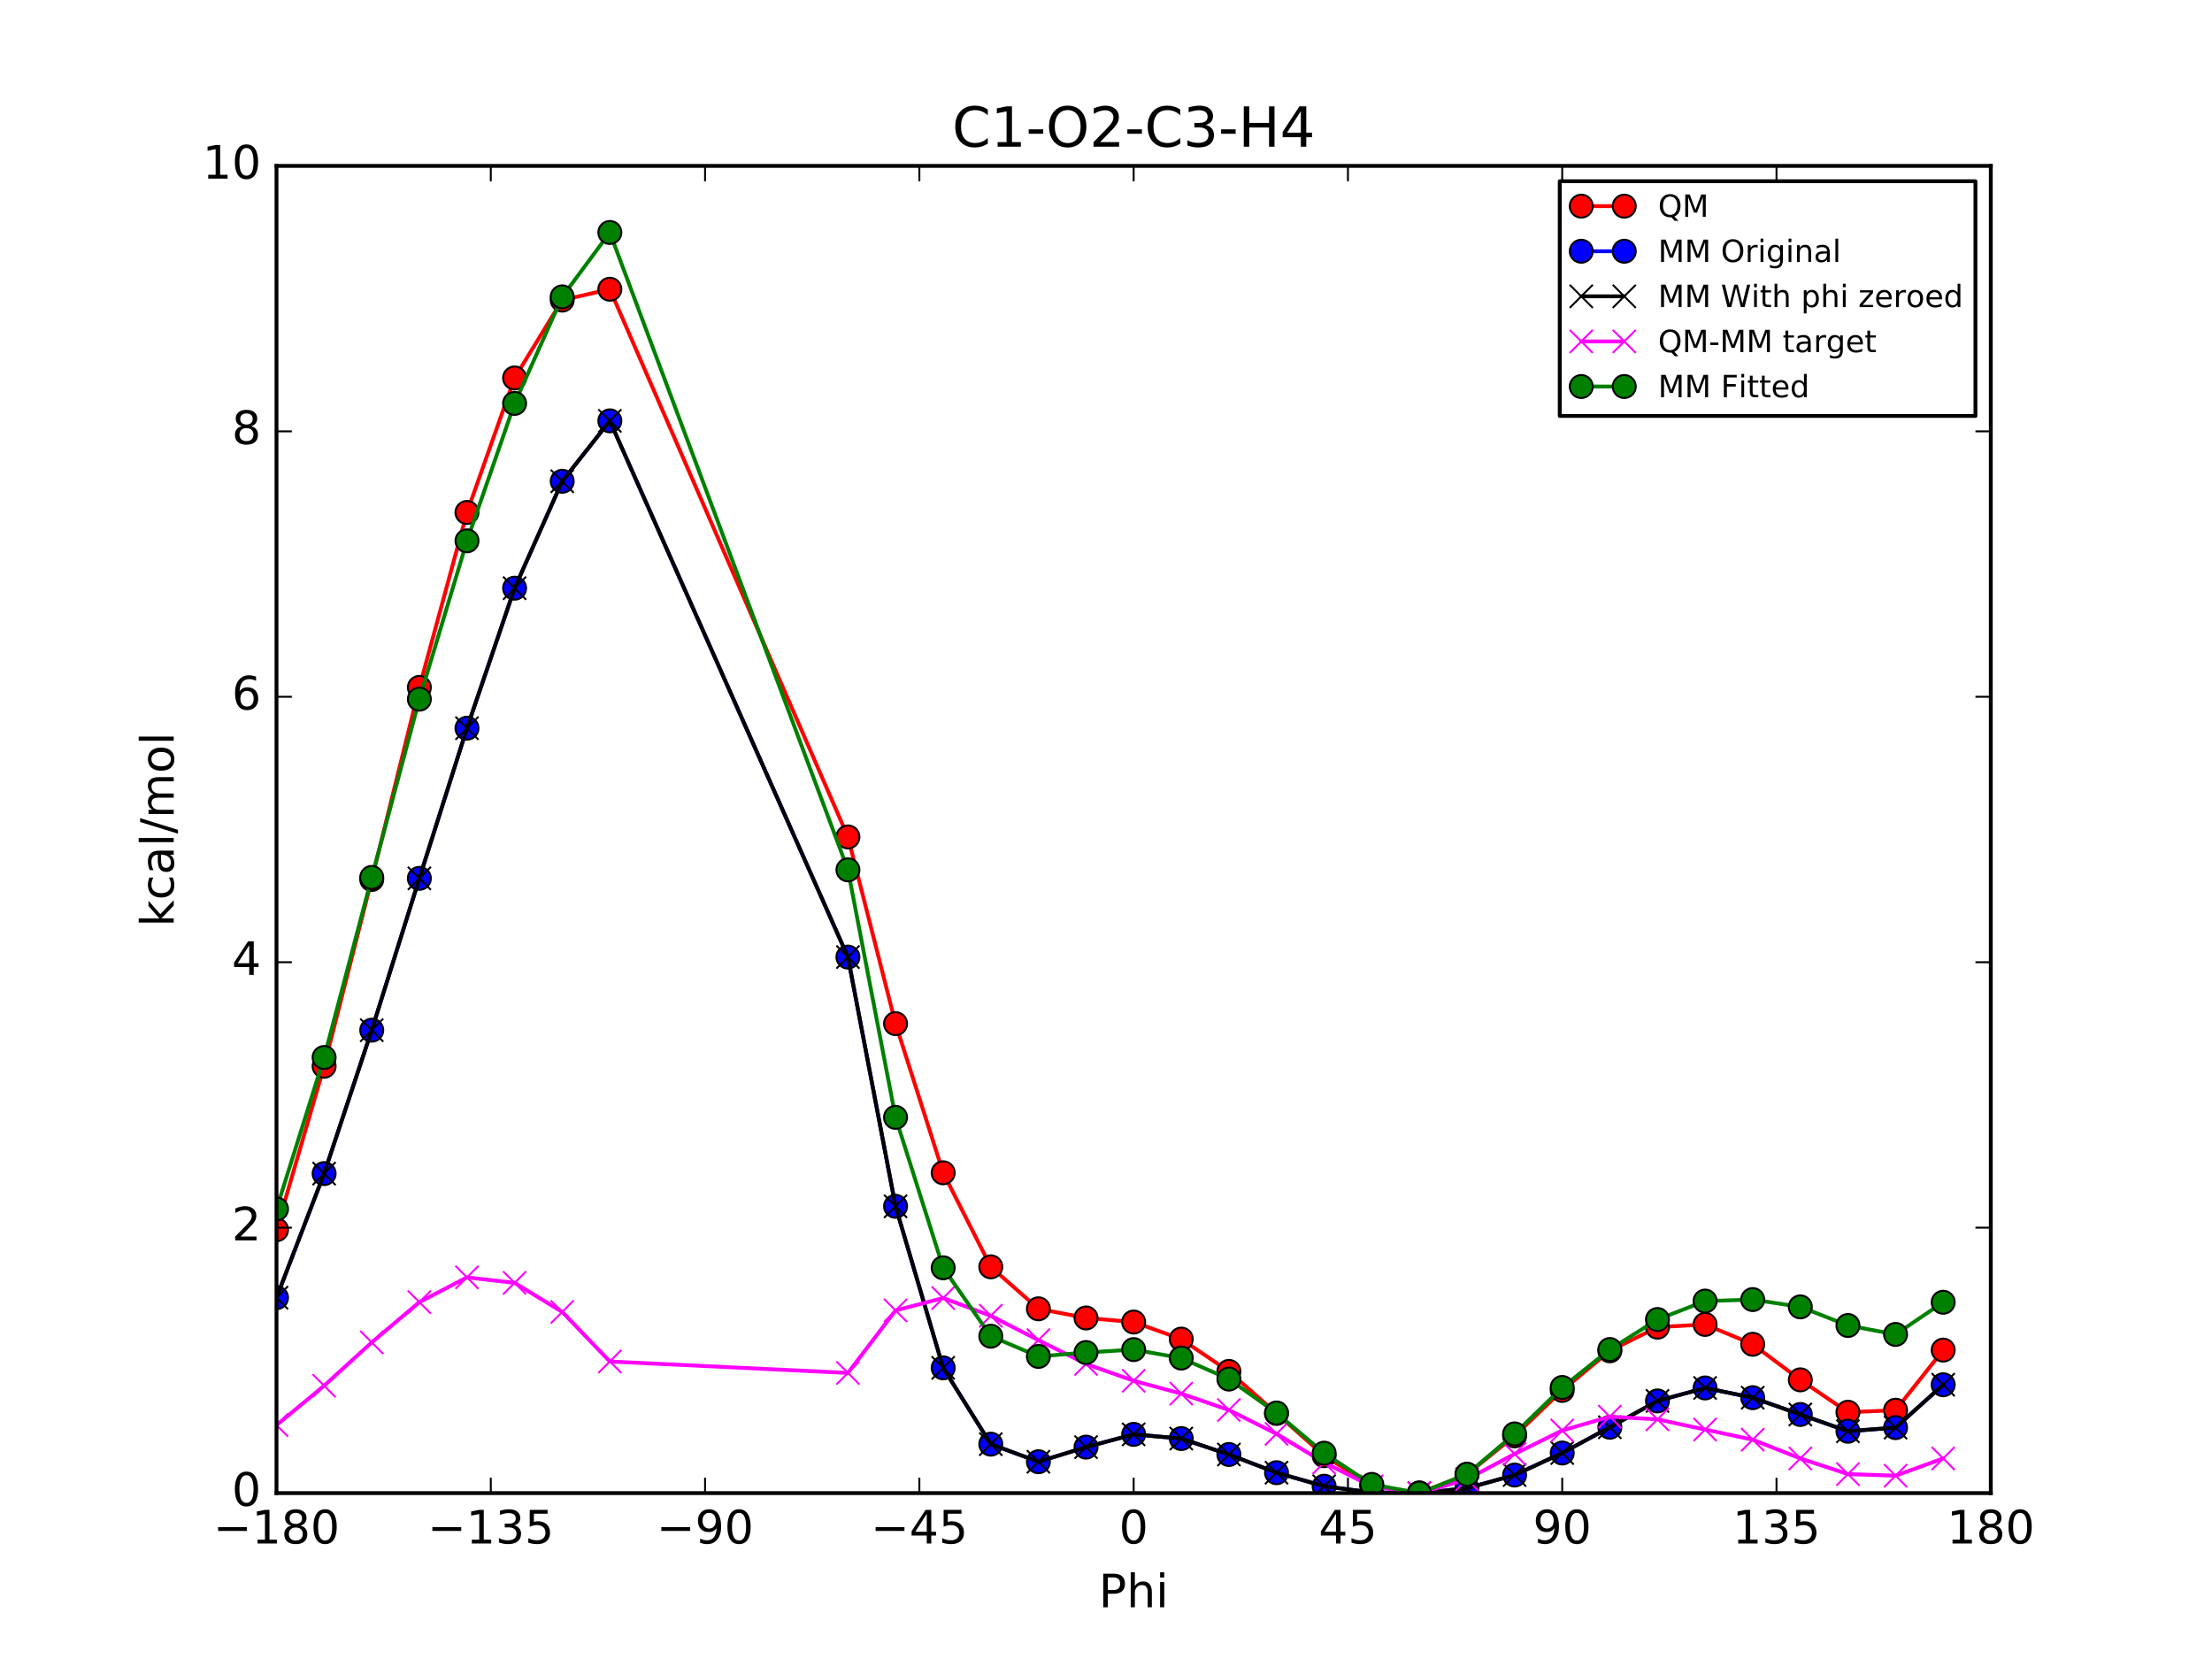 <?xml version="1.0" encoding="utf-8" standalone="no"?>
<!DOCTYPE svg PUBLIC "-//W3C//DTD SVG 1.1//EN"
  "http://www.w3.org/Graphics/SVG/1.1/DTD/svg11.dtd">
<!-- Created with matplotlib (http://matplotlib.org/) -->
<svg height="432pt" version="1.1" viewBox="0 0 576 432" width="576pt" xmlns="http://www.w3.org/2000/svg" xmlns:xlink="http://www.w3.org/1999/xlink">
 <defs>
  <style type="text/css">
*{stroke-linecap:butt;stroke-linejoin:round;stroke-miterlimit:100000;}
  </style>
 </defs>
 <g id="figure_1">
  <g id="patch_1">
   <path d="M 0 432 
L 576 432 
L 576 0 
L 0 0 
z
" style="fill:#ffffff;"/>
  </g>
  <g id="axes_1">
   <g id="patch_2">
    <path d="M 72 388.8 
L 518.4 388.8 
L 518.4 43.2 
L 72 43.2 
z
" style="fill:#ffffff;"/>
   </g>
   <g id="line2d_1">
    <path clip-path="url(#pc214289bea)" d="M 72.001 320.224 
L 84.4 277.639 
L 96.8 229.014 
L 109.2 179.001 
L 121.6 133.442 
L 134 98.42 
L 146.4 78.14 
L 158.8 75.317 
L 220.8 217.933 
L 233.2 266.558 
L 245.6 305.392 
L 258 329.885 
L 270.4 340.808 
L 282.8 343.196 
L 295.201 344.256 
L 307.6 348.702 
L 320 357.112 
L 332.4 368.055 
L 344.8 379.057 
L 357.2 386.889 
L 369.6 388.8 
L 382 383.933 
L 394.4 373.898 
L 406.8 362.059 
L 419.2 351.746 
L 431.6 345.591 
L 444 344.876 
L 456.4 350.047 
L 468.8 359.308 
L 481.2 367.743 
L 493.6 367.217 
L 506 351.559 
" style="fill:none;stroke:#ff0000;stroke-linecap:square;"/>
    <defs>
     <path d="M 0 3 
C 0.796 3 1.559 2.684 2.121 2.121 
C 2.684 1.559 3 0.796 3 0 
C 3 -0.796 2.684 -1.559 2.121 -2.121 
C 1.559 -2.684 0.796 -3 0 -3 
C -0.796 -3 -1.559 -2.684 -2.121 -2.121 
C -2.684 -1.559 -3 -0.796 -3 0 
C -3 0.796 -2.684 1.559 -2.121 2.121 
C -1.559 2.684 -0.796 3 0 3 
z
" id="m6faba6524b" style="stroke:#000000;stroke-width:0.5;"/>
    </defs>
    <g clip-path="url(#pc214289bea)">
     <use style="fill:#ff0000;stroke:#000000;stroke-width:0.5;" x="72.001" xlink:href="#m6faba6524b" y="320.224"/>
     <use style="fill:#ff0000;stroke:#000000;stroke-width:0.5;" x="84.4" xlink:href="#m6faba6524b" y="277.639"/>
     <use style="fill:#ff0000;stroke:#000000;stroke-width:0.5;" x="96.8" xlink:href="#m6faba6524b" y="229.014"/>
     <use style="fill:#ff0000;stroke:#000000;stroke-width:0.5;" x="109.2" xlink:href="#m6faba6524b" y="179.001"/>
     <use style="fill:#ff0000;stroke:#000000;stroke-width:0.5;" x="121.6" xlink:href="#m6faba6524b" y="133.442"/>
     <use style="fill:#ff0000;stroke:#000000;stroke-width:0.5;" x="134" xlink:href="#m6faba6524b" y="98.42"/>
     <use style="fill:#ff0000;stroke:#000000;stroke-width:0.5;" x="146.4" xlink:href="#m6faba6524b" y="78.14"/>
     <use style="fill:#ff0000;stroke:#000000;stroke-width:0.5;" x="158.8" xlink:href="#m6faba6524b" y="75.317"/>
     <use style="fill:#ff0000;stroke:#000000;stroke-width:0.5;" x="220.8" xlink:href="#m6faba6524b" y="217.933"/>
     <use style="fill:#ff0000;stroke:#000000;stroke-width:0.5;" x="233.2" xlink:href="#m6faba6524b" y="266.558"/>
     <use style="fill:#ff0000;stroke:#000000;stroke-width:0.5;" x="245.6" xlink:href="#m6faba6524b" y="305.392"/>
     <use style="fill:#ff0000;stroke:#000000;stroke-width:0.5;" x="258" xlink:href="#m6faba6524b" y="329.885"/>
     <use style="fill:#ff0000;stroke:#000000;stroke-width:0.5;" x="270.4" xlink:href="#m6faba6524b" y="340.808"/>
     <use style="fill:#ff0000;stroke:#000000;stroke-width:0.5;" x="282.8" xlink:href="#m6faba6524b" y="343.196"/>
     <use style="fill:#ff0000;stroke:#000000;stroke-width:0.5;" x="295.201" xlink:href="#m6faba6524b" y="344.256"/>
     <use style="fill:#ff0000;stroke:#000000;stroke-width:0.5;" x="307.6" xlink:href="#m6faba6524b" y="348.702"/>
     <use style="fill:#ff0000;stroke:#000000;stroke-width:0.5;" x="320" xlink:href="#m6faba6524b" y="357.112"/>
     <use style="fill:#ff0000;stroke:#000000;stroke-width:0.5;" x="332.4" xlink:href="#m6faba6524b" y="368.055"/>
     <use style="fill:#ff0000;stroke:#000000;stroke-width:0.5;" x="344.8" xlink:href="#m6faba6524b" y="379.057"/>
     <use style="fill:#ff0000;stroke:#000000;stroke-width:0.5;" x="357.2" xlink:href="#m6faba6524b" y="386.889"/>
     <use style="fill:#ff0000;stroke:#000000;stroke-width:0.5;" x="369.6" xlink:href="#m6faba6524b" y="388.8"/>
     <use style="fill:#ff0000;stroke:#000000;stroke-width:0.5;" x="382" xlink:href="#m6faba6524b" y="383.933"/>
     <use style="fill:#ff0000;stroke:#000000;stroke-width:0.5;" x="394.4" xlink:href="#m6faba6524b" y="373.898"/>
     <use style="fill:#ff0000;stroke:#000000;stroke-width:0.5;" x="406.8" xlink:href="#m6faba6524b" y="362.059"/>
     <use style="fill:#ff0000;stroke:#000000;stroke-width:0.5;" x="419.2" xlink:href="#m6faba6524b" y="351.746"/>
     <use style="fill:#ff0000;stroke:#000000;stroke-width:0.5;" x="431.6" xlink:href="#m6faba6524b" y="345.591"/>
     <use style="fill:#ff0000;stroke:#000000;stroke-width:0.5;" x="444" xlink:href="#m6faba6524b" y="344.876"/>
     <use style="fill:#ff0000;stroke:#000000;stroke-width:0.5;" x="456.4" xlink:href="#m6faba6524b" y="350.047"/>
     <use style="fill:#ff0000;stroke:#000000;stroke-width:0.5;" x="468.8" xlink:href="#m6faba6524b" y="359.308"/>
     <use style="fill:#ff0000;stroke:#000000;stroke-width:0.5;" x="481.2" xlink:href="#m6faba6524b" y="367.743"/>
     <use style="fill:#ff0000;stroke:#000000;stroke-width:0.5;" x="493.6" xlink:href="#m6faba6524b" y="367.217"/>
     <use style="fill:#ff0000;stroke:#000000;stroke-width:0.5;" x="506" xlink:href="#m6faba6524b" y="351.559"/>
    </g>
   </g>
   <g id="line2d_2">
    <path clip-path="url(#pc214289bea)" d="M 72.001 337.918 
L 84.4 305.597 
L 96.8 268.259 
L 109.2 228.722 
L 121.6 189.618 
L 134 153.163 
L 146.4 125.317 
L 158.8 109.587 
L 220.8 249.221 
L 233.2 314.124 
L 245.6 356.187 
L 258 376.057 
L 270.4 380.633 
L 282.8 376.825 
L 295.201 373.506 
L 307.6 374.598 
L 320 378.747 
L 332.4 383.484 
L 344.8 387.009 
L 357.2 388.636 
L 369.6 388.8 
L 382 387.534 
L 394.4 384.096 
L 406.8 378.36 
L 419.2 371.65 
L 431.6 364.796 
L 444 361.421 
L 456.4 363.955 
L 468.8 368.329 
L 481.2 372.693 
L 493.6 371.749 
L 506 360.583 
" style="fill:none;stroke:#0000ff;stroke-linecap:square;"/>
    <defs>
     <path d="M 0 3 
C 0.796 3 1.559 2.684 2.121 2.121 
C 2.684 1.559 3 0.796 3 0 
C 3 -0.796 2.684 -1.559 2.121 -2.121 
C 1.559 -2.684 0.796 -3 0 -3 
C -0.796 -3 -1.559 -2.684 -2.121 -2.121 
C -2.684 -1.559 -3 -0.796 -3 0 
C -3 0.796 -2.684 1.559 -2.121 2.121 
C -1.559 2.684 -0.796 3 0 3 
z
" id="m91303d6f42" style="stroke:#000000;stroke-width:0.5;"/>
    </defs>
    <g clip-path="url(#pc214289bea)">
     <use style="fill:#0000ff;stroke:#000000;stroke-width:0.5;" x="72.001" xlink:href="#m91303d6f42" y="337.918"/>
     <use style="fill:#0000ff;stroke:#000000;stroke-width:0.5;" x="84.4" xlink:href="#m91303d6f42" y="305.597"/>
     <use style="fill:#0000ff;stroke:#000000;stroke-width:0.5;" x="96.8" xlink:href="#m91303d6f42" y="268.259"/>
     <use style="fill:#0000ff;stroke:#000000;stroke-width:0.5;" x="109.2" xlink:href="#m91303d6f42" y="228.722"/>
     <use style="fill:#0000ff;stroke:#000000;stroke-width:0.5;" x="121.6" xlink:href="#m91303d6f42" y="189.618"/>
     <use style="fill:#0000ff;stroke:#000000;stroke-width:0.5;" x="134" xlink:href="#m91303d6f42" y="153.163"/>
     <use style="fill:#0000ff;stroke:#000000;stroke-width:0.5;" x="146.4" xlink:href="#m91303d6f42" y="125.317"/>
     <use style="fill:#0000ff;stroke:#000000;stroke-width:0.5;" x="158.8" xlink:href="#m91303d6f42" y="109.587"/>
     <use style="fill:#0000ff;stroke:#000000;stroke-width:0.5;" x="220.8" xlink:href="#m91303d6f42" y="249.221"/>
     <use style="fill:#0000ff;stroke:#000000;stroke-width:0.5;" x="233.2" xlink:href="#m91303d6f42" y="314.124"/>
     <use style="fill:#0000ff;stroke:#000000;stroke-width:0.5;" x="245.6" xlink:href="#m91303d6f42" y="356.187"/>
     <use style="fill:#0000ff;stroke:#000000;stroke-width:0.5;" x="258" xlink:href="#m91303d6f42" y="376.057"/>
     <use style="fill:#0000ff;stroke:#000000;stroke-width:0.5;" x="270.4" xlink:href="#m91303d6f42" y="380.633"/>
     <use style="fill:#0000ff;stroke:#000000;stroke-width:0.5;" x="282.8" xlink:href="#m91303d6f42" y="376.825"/>
     <use style="fill:#0000ff;stroke:#000000;stroke-width:0.5;" x="295.201" xlink:href="#m91303d6f42" y="373.506"/>
     <use style="fill:#0000ff;stroke:#000000;stroke-width:0.5;" x="307.6" xlink:href="#m91303d6f42" y="374.598"/>
     <use style="fill:#0000ff;stroke:#000000;stroke-width:0.5;" x="320" xlink:href="#m91303d6f42" y="378.747"/>
     <use style="fill:#0000ff;stroke:#000000;stroke-width:0.5;" x="332.4" xlink:href="#m91303d6f42" y="383.484"/>
     <use style="fill:#0000ff;stroke:#000000;stroke-width:0.5;" x="344.8" xlink:href="#m91303d6f42" y="387.009"/>
     <use style="fill:#0000ff;stroke:#000000;stroke-width:0.5;" x="357.2" xlink:href="#m91303d6f42" y="388.636"/>
     <use style="fill:#0000ff;stroke:#000000;stroke-width:0.5;" x="369.6" xlink:href="#m91303d6f42" y="388.8"/>
     <use style="fill:#0000ff;stroke:#000000;stroke-width:0.5;" x="382" xlink:href="#m91303d6f42" y="387.534"/>
     <use style="fill:#0000ff;stroke:#000000;stroke-width:0.5;" x="394.4" xlink:href="#m91303d6f42" y="384.096"/>
     <use style="fill:#0000ff;stroke:#000000;stroke-width:0.5;" x="406.8" xlink:href="#m91303d6f42" y="378.36"/>
     <use style="fill:#0000ff;stroke:#000000;stroke-width:0.5;" x="419.2" xlink:href="#m91303d6f42" y="371.65"/>
     <use style="fill:#0000ff;stroke:#000000;stroke-width:0.5;" x="431.6" xlink:href="#m91303d6f42" y="364.796"/>
     <use style="fill:#0000ff;stroke:#000000;stroke-width:0.5;" x="444" xlink:href="#m91303d6f42" y="361.421"/>
     <use style="fill:#0000ff;stroke:#000000;stroke-width:0.5;" x="456.4" xlink:href="#m91303d6f42" y="363.955"/>
     <use style="fill:#0000ff;stroke:#000000;stroke-width:0.5;" x="468.8" xlink:href="#m91303d6f42" y="368.329"/>
     <use style="fill:#0000ff;stroke:#000000;stroke-width:0.5;" x="481.2" xlink:href="#m91303d6f42" y="372.693"/>
     <use style="fill:#0000ff;stroke:#000000;stroke-width:0.5;" x="493.6" xlink:href="#m91303d6f42" y="371.749"/>
     <use style="fill:#0000ff;stroke:#000000;stroke-width:0.5;" x="506" xlink:href="#m91303d6f42" y="360.583"/>
    </g>
   </g>
   <g id="line2d_3">
    <path clip-path="url(#pc214289bea)" d="M 72.001 337.918 
L 84.4 305.597 
L 96.8 268.259 
L 109.2 228.722 
L 121.6 189.618 
L 134 153.163 
L 146.4 125.317 
L 158.8 109.587 
L 220.8 249.221 
L 233.2 314.124 
L 245.6 356.187 
L 258 376.057 
L 270.4 380.633 
L 282.8 376.825 
L 295.201 373.506 
L 307.6 374.598 
L 320 378.747 
L 332.4 383.484 
L 344.8 387.009 
L 357.2 388.636 
L 369.6 388.8 
L 382 387.534 
L 394.4 384.096 
L 406.8 378.36 
L 419.2 371.65 
L 431.6 364.796 
L 444 361.421 
L 456.4 363.955 
L 468.8 368.329 
L 481.2 372.693 
L 493.6 371.749 
L 506 360.583 
" style="fill:none;stroke:#000000;stroke-linecap:square;"/>
    <defs>
     <path d="M -3 3 
L 3 -3 
M -3 -3 
L 3 3 
" id="me3e77fd254" style="stroke:#000000;stroke-width:0.5;"/>
    </defs>
    <g clip-path="url(#pc214289bea)">
     <use style="stroke:#000000;stroke-width:0.5;" x="72.001" xlink:href="#me3e77fd254" y="337.918"/>
     <use style="stroke:#000000;stroke-width:0.5;" x="84.4" xlink:href="#me3e77fd254" y="305.597"/>
     <use style="stroke:#000000;stroke-width:0.5;" x="96.8" xlink:href="#me3e77fd254" y="268.259"/>
     <use style="stroke:#000000;stroke-width:0.5;" x="109.2" xlink:href="#me3e77fd254" y="228.722"/>
     <use style="stroke:#000000;stroke-width:0.5;" x="121.6" xlink:href="#me3e77fd254" y="189.618"/>
     <use style="stroke:#000000;stroke-width:0.5;" x="134" xlink:href="#me3e77fd254" y="153.163"/>
     <use style="stroke:#000000;stroke-width:0.5;" x="146.4" xlink:href="#me3e77fd254" y="125.317"/>
     <use style="stroke:#000000;stroke-width:0.5;" x="158.8" xlink:href="#me3e77fd254" y="109.587"/>
     <use style="stroke:#000000;stroke-width:0.5;" x="220.8" xlink:href="#me3e77fd254" y="249.221"/>
     <use style="stroke:#000000;stroke-width:0.5;" x="233.2" xlink:href="#me3e77fd254" y="314.124"/>
     <use style="stroke:#000000;stroke-width:0.5;" x="245.6" xlink:href="#me3e77fd254" y="356.187"/>
     <use style="stroke:#000000;stroke-width:0.5;" x="258" xlink:href="#me3e77fd254" y="376.057"/>
     <use style="stroke:#000000;stroke-width:0.5;" x="270.4" xlink:href="#me3e77fd254" y="380.633"/>
     <use style="stroke:#000000;stroke-width:0.5;" x="282.8" xlink:href="#me3e77fd254" y="376.825"/>
     <use style="stroke:#000000;stroke-width:0.5;" x="295.201" xlink:href="#me3e77fd254" y="373.506"/>
     <use style="stroke:#000000;stroke-width:0.5;" x="307.6" xlink:href="#me3e77fd254" y="374.598"/>
     <use style="stroke:#000000;stroke-width:0.5;" x="320" xlink:href="#me3e77fd254" y="378.747"/>
     <use style="stroke:#000000;stroke-width:0.5;" x="332.4" xlink:href="#me3e77fd254" y="383.484"/>
     <use style="stroke:#000000;stroke-width:0.5;" x="344.8" xlink:href="#me3e77fd254" y="387.009"/>
     <use style="stroke:#000000;stroke-width:0.5;" x="357.2" xlink:href="#me3e77fd254" y="388.636"/>
     <use style="stroke:#000000;stroke-width:0.5;" x="369.6" xlink:href="#me3e77fd254" y="388.8"/>
     <use style="stroke:#000000;stroke-width:0.5;" x="382" xlink:href="#me3e77fd254" y="387.534"/>
     <use style="stroke:#000000;stroke-width:0.5;" x="394.4" xlink:href="#me3e77fd254" y="384.096"/>
     <use style="stroke:#000000;stroke-width:0.5;" x="406.8" xlink:href="#me3e77fd254" y="378.36"/>
     <use style="stroke:#000000;stroke-width:0.5;" x="419.2" xlink:href="#me3e77fd254" y="371.65"/>
     <use style="stroke:#000000;stroke-width:0.5;" x="431.6" xlink:href="#me3e77fd254" y="364.796"/>
     <use style="stroke:#000000;stroke-width:0.5;" x="444" xlink:href="#me3e77fd254" y="361.421"/>
     <use style="stroke:#000000;stroke-width:0.5;" x="456.4" xlink:href="#me3e77fd254" y="363.955"/>
     <use style="stroke:#000000;stroke-width:0.5;" x="468.8" xlink:href="#me3e77fd254" y="368.329"/>
     <use style="stroke:#000000;stroke-width:0.5;" x="481.2" xlink:href="#me3e77fd254" y="372.693"/>
     <use style="stroke:#000000;stroke-width:0.5;" x="493.6" xlink:href="#me3e77fd254" y="371.749"/>
     <use style="stroke:#000000;stroke-width:0.5;" x="506" xlink:href="#me3e77fd254" y="360.583"/>
    </g>
   </g>
   <g id="line2d_4">
    <path clip-path="url(#pc214289bea)" d="M 72.001 371.107 
L 84.4 360.842 
L 96.8 349.555 
L 109.2 339.078 
L 121.6 332.624 
L 134 334.057 
L 146.4 341.623 
L 158.8 354.53 
L 220.8 357.512 
L 233.2 341.234 
L 245.6 338.005 
L 258 342.628 
L 270.4 348.975 
L 282.8 355.172 
L 295.201 359.55 
L 307.6 362.904 
L 320 367.164 
L 332.4 373.37 
L 344.8 380.848 
L 357.2 387.053 
L 369.6 388.8 
L 382 385.199 
L 394.4 378.601 
L 406.8 372.498 
L 419.2 368.897 
L 431.6 369.594 
L 444 372.255 
L 456.4 374.892 
L 468.8 379.779 
L 481.2 383.85 
L 493.6 384.268 
L 506 379.776 
" style="fill:none;stroke:#ff00ff;stroke-linecap:square;"/>
    <defs>
     <path d="M -3 3 
L 3 -3 
M -3 -3 
L 3 3 
" id="m25ee0e5cee" style="stroke:#ff00ff;stroke-width:0.5;"/>
    </defs>
    <g clip-path="url(#pc214289bea)">
     <use style="fill:#ff00ff;stroke:#ff00ff;stroke-width:0.5;" x="72.001" xlink:href="#m25ee0e5cee" y="371.107"/>
     <use style="fill:#ff00ff;stroke:#ff00ff;stroke-width:0.5;" x="84.4" xlink:href="#m25ee0e5cee" y="360.842"/>
     <use style="fill:#ff00ff;stroke:#ff00ff;stroke-width:0.5;" x="96.8" xlink:href="#m25ee0e5cee" y="349.555"/>
     <use style="fill:#ff00ff;stroke:#ff00ff;stroke-width:0.5;" x="109.2" xlink:href="#m25ee0e5cee" y="339.078"/>
     <use style="fill:#ff00ff;stroke:#ff00ff;stroke-width:0.5;" x="121.6" xlink:href="#m25ee0e5cee" y="332.624"/>
     <use style="fill:#ff00ff;stroke:#ff00ff;stroke-width:0.5;" x="134" xlink:href="#m25ee0e5cee" y="334.057"/>
     <use style="fill:#ff00ff;stroke:#ff00ff;stroke-width:0.5;" x="146.4" xlink:href="#m25ee0e5cee" y="341.623"/>
     <use style="fill:#ff00ff;stroke:#ff00ff;stroke-width:0.5;" x="158.8" xlink:href="#m25ee0e5cee" y="354.53"/>
     <use style="fill:#ff00ff;stroke:#ff00ff;stroke-width:0.5;" x="220.8" xlink:href="#m25ee0e5cee" y="357.512"/>
     <use style="fill:#ff00ff;stroke:#ff00ff;stroke-width:0.5;" x="233.2" xlink:href="#m25ee0e5cee" y="341.234"/>
     <use style="fill:#ff00ff;stroke:#ff00ff;stroke-width:0.5;" x="245.6" xlink:href="#m25ee0e5cee" y="338.005"/>
     <use style="fill:#ff00ff;stroke:#ff00ff;stroke-width:0.5;" x="258" xlink:href="#m25ee0e5cee" y="342.628"/>
     <use style="fill:#ff00ff;stroke:#ff00ff;stroke-width:0.5;" x="270.4" xlink:href="#m25ee0e5cee" y="348.975"/>
     <use style="fill:#ff00ff;stroke:#ff00ff;stroke-width:0.5;" x="282.8" xlink:href="#m25ee0e5cee" y="355.172"/>
     <use style="fill:#ff00ff;stroke:#ff00ff;stroke-width:0.5;" x="295.201" xlink:href="#m25ee0e5cee" y="359.55"/>
     <use style="fill:#ff00ff;stroke:#ff00ff;stroke-width:0.5;" x="307.6" xlink:href="#m25ee0e5cee" y="362.904"/>
     <use style="fill:#ff00ff;stroke:#ff00ff;stroke-width:0.5;" x="320" xlink:href="#m25ee0e5cee" y="367.164"/>
     <use style="fill:#ff00ff;stroke:#ff00ff;stroke-width:0.5;" x="332.4" xlink:href="#m25ee0e5cee" y="373.37"/>
     <use style="fill:#ff00ff;stroke:#ff00ff;stroke-width:0.5;" x="344.8" xlink:href="#m25ee0e5cee" y="380.848"/>
     <use style="fill:#ff00ff;stroke:#ff00ff;stroke-width:0.5;" x="357.2" xlink:href="#m25ee0e5cee" y="387.053"/>
     <use style="fill:#ff00ff;stroke:#ff00ff;stroke-width:0.5;" x="369.6" xlink:href="#m25ee0e5cee" y="388.8"/>
     <use style="fill:#ff00ff;stroke:#ff00ff;stroke-width:0.5;" x="382" xlink:href="#m25ee0e5cee" y="385.199"/>
     <use style="fill:#ff00ff;stroke:#ff00ff;stroke-width:0.5;" x="394.4" xlink:href="#m25ee0e5cee" y="378.601"/>
     <use style="fill:#ff00ff;stroke:#ff00ff;stroke-width:0.5;" x="406.8" xlink:href="#m25ee0e5cee" y="372.498"/>
     <use style="fill:#ff00ff;stroke:#ff00ff;stroke-width:0.5;" x="419.2" xlink:href="#m25ee0e5cee" y="368.897"/>
     <use style="fill:#ff00ff;stroke:#ff00ff;stroke-width:0.5;" x="431.6" xlink:href="#m25ee0e5cee" y="369.594"/>
     <use style="fill:#ff00ff;stroke:#ff00ff;stroke-width:0.5;" x="444" xlink:href="#m25ee0e5cee" y="372.255"/>
     <use style="fill:#ff00ff;stroke:#ff00ff;stroke-width:0.5;" x="456.4" xlink:href="#m25ee0e5cee" y="374.892"/>
     <use style="fill:#ff00ff;stroke:#ff00ff;stroke-width:0.5;" x="468.8" xlink:href="#m25ee0e5cee" y="379.779"/>
     <use style="fill:#ff00ff;stroke:#ff00ff;stroke-width:0.5;" x="481.2" xlink:href="#m25ee0e5cee" y="383.85"/>
     <use style="fill:#ff00ff;stroke:#ff00ff;stroke-width:0.5;" x="493.6" xlink:href="#m25ee0e5cee" y="384.268"/>
     <use style="fill:#ff00ff;stroke:#ff00ff;stroke-width:0.5;" x="506" xlink:href="#m25ee0e5cee" y="379.776"/>
    </g>
   </g>
   <g id="line2d_5">
    <path clip-path="url(#pc214289bea)" d="M 72.001 314.82 
L 84.4 275.367 
L 96.8 228.482 
L 109.2 182.062 
L 121.6 140.83 
L 134 105.049 
L 146.4 77.298 
L 158.8 60.537 
L 220.8 226.505 
L 233.2 290.96 
L 245.6 330.136 
L 258 347.94 
L 270.4 353.209 
L 282.8 352.19 
L 295.201 351.431 
L 307.6 353.636 
L 320 359.111 
L 332.4 367.941 
L 344.8 378.404 
L 357.2 386.537 
L 369.6 388.8 
L 382 383.878 
L 394.4 373.383 
L 406.8 361.291 
L 419.2 351.403 
L 431.6 343.597 
L 444 338.795 
L 456.4 338.407 
L 468.8 340.308 
L 481.2 345.154 
L 493.6 347.482 
L 506 339.102 
" style="fill:none;stroke:#008000;stroke-linecap:square;"/>
    <defs>
     <path d="M 0 3 
C 0.796 3 1.559 2.684 2.121 2.121 
C 2.684 1.559 3 0.796 3 0 
C 3 -0.796 2.684 -1.559 2.121 -2.121 
C 1.559 -2.684 0.796 -3 0 -3 
C -0.796 -3 -1.559 -2.684 -2.121 -2.121 
C -2.684 -1.559 -3 -0.796 -3 0 
C -3 0.796 -2.684 1.559 -2.121 2.121 
C -1.559 2.684 -0.796 3 0 3 
z
" id="m9eef36e6f2" style="stroke:#000000;stroke-width:0.5;"/>
    </defs>
    <g clip-path="url(#pc214289bea)">
     <use style="fill:#008000;stroke:#000000;stroke-width:0.5;" x="72.001" xlink:href="#m9eef36e6f2" y="314.82"/>
     <use style="fill:#008000;stroke:#000000;stroke-width:0.5;" x="84.4" xlink:href="#m9eef36e6f2" y="275.367"/>
     <use style="fill:#008000;stroke:#000000;stroke-width:0.5;" x="96.8" xlink:href="#m9eef36e6f2" y="228.482"/>
     <use style="fill:#008000;stroke:#000000;stroke-width:0.5;" x="109.2" xlink:href="#m9eef36e6f2" y="182.062"/>
     <use style="fill:#008000;stroke:#000000;stroke-width:0.5;" x="121.6" xlink:href="#m9eef36e6f2" y="140.83"/>
     <use style="fill:#008000;stroke:#000000;stroke-width:0.5;" x="134" xlink:href="#m9eef36e6f2" y="105.049"/>
     <use style="fill:#008000;stroke:#000000;stroke-width:0.5;" x="146.4" xlink:href="#m9eef36e6f2" y="77.298"/>
     <use style="fill:#008000;stroke:#000000;stroke-width:0.5;" x="158.8" xlink:href="#m9eef36e6f2" y="60.537"/>
     <use style="fill:#008000;stroke:#000000;stroke-width:0.5;" x="220.8" xlink:href="#m9eef36e6f2" y="226.505"/>
     <use style="fill:#008000;stroke:#000000;stroke-width:0.5;" x="233.2" xlink:href="#m9eef36e6f2" y="290.96"/>
     <use style="fill:#008000;stroke:#000000;stroke-width:0.5;" x="245.6" xlink:href="#m9eef36e6f2" y="330.136"/>
     <use style="fill:#008000;stroke:#000000;stroke-width:0.5;" x="258" xlink:href="#m9eef36e6f2" y="347.94"/>
     <use style="fill:#008000;stroke:#000000;stroke-width:0.5;" x="270.4" xlink:href="#m9eef36e6f2" y="353.209"/>
     <use style="fill:#008000;stroke:#000000;stroke-width:0.5;" x="282.8" xlink:href="#m9eef36e6f2" y="352.19"/>
     <use style="fill:#008000;stroke:#000000;stroke-width:0.5;" x="295.201" xlink:href="#m9eef36e6f2" y="351.431"/>
     <use style="fill:#008000;stroke:#000000;stroke-width:0.5;" x="307.6" xlink:href="#m9eef36e6f2" y="353.636"/>
     <use style="fill:#008000;stroke:#000000;stroke-width:0.5;" x="320" xlink:href="#m9eef36e6f2" y="359.111"/>
     <use style="fill:#008000;stroke:#000000;stroke-width:0.5;" x="332.4" xlink:href="#m9eef36e6f2" y="367.941"/>
     <use style="fill:#008000;stroke:#000000;stroke-width:0.5;" x="344.8" xlink:href="#m9eef36e6f2" y="378.404"/>
     <use style="fill:#008000;stroke:#000000;stroke-width:0.5;" x="357.2" xlink:href="#m9eef36e6f2" y="386.537"/>
     <use style="fill:#008000;stroke:#000000;stroke-width:0.5;" x="369.6" xlink:href="#m9eef36e6f2" y="388.8"/>
     <use style="fill:#008000;stroke:#000000;stroke-width:0.5;" x="382" xlink:href="#m9eef36e6f2" y="383.878"/>
     <use style="fill:#008000;stroke:#000000;stroke-width:0.5;" x="394.4" xlink:href="#m9eef36e6f2" y="373.383"/>
     <use style="fill:#008000;stroke:#000000;stroke-width:0.5;" x="406.8" xlink:href="#m9eef36e6f2" y="361.291"/>
     <use style="fill:#008000;stroke:#000000;stroke-width:0.5;" x="419.2" xlink:href="#m9eef36e6f2" y="351.403"/>
     <use style="fill:#008000;stroke:#000000;stroke-width:0.5;" x="431.6" xlink:href="#m9eef36e6f2" y="343.597"/>
     <use style="fill:#008000;stroke:#000000;stroke-width:0.5;" x="444" xlink:href="#m9eef36e6f2" y="338.795"/>
     <use style="fill:#008000;stroke:#000000;stroke-width:0.5;" x="456.4" xlink:href="#m9eef36e6f2" y="338.407"/>
     <use style="fill:#008000;stroke:#000000;stroke-width:0.5;" x="468.8" xlink:href="#m9eef36e6f2" y="340.308"/>
     <use style="fill:#008000;stroke:#000000;stroke-width:0.5;" x="481.2" xlink:href="#m9eef36e6f2" y="345.154"/>
     <use style="fill:#008000;stroke:#000000;stroke-width:0.5;" x="493.6" xlink:href="#m9eef36e6f2" y="347.482"/>
     <use style="fill:#008000;stroke:#000000;stroke-width:0.5;" x="506" xlink:href="#m9eef36e6f2" y="339.102"/>
    </g>
   </g>
   <g id="patch_3">
    <path d="M 72 388.8 
L 72 43.2 
" style="fill:none;stroke:#000000;stroke-linecap:square;stroke-linejoin:miter;"/>
   </g>
   <g id="patch_4">
    <path d="M 72 43.2 
L 518.4 43.2 
" style="fill:none;stroke:#000000;stroke-linecap:square;stroke-linejoin:miter;"/>
   </g>
   <g id="patch_5">
    <path d="M 518.4 388.8 
L 518.4 43.2 
" style="fill:none;stroke:#000000;stroke-linecap:square;stroke-linejoin:miter;"/>
   </g>
   <g id="patch_6">
    <path d="M 72 388.8 
L 518.4 388.8 
" style="fill:none;stroke:#000000;stroke-linecap:square;stroke-linejoin:miter;"/>
   </g>
   <g id="matplotlib.axis_1">
    <g id="xtick_1">
     <g id="line2d_6">
      <defs>
       <path d="M 0 0 
L 0 -4 
" id="mf7c20064ea" style="stroke:#000000;stroke-width:0.5;"/>
      </defs>
      <g>
       <use style="stroke:#000000;stroke-width:0.5;" x="72.0" xlink:href="#mf7c20064ea" y="388.8"/>
      </g>
     </g>
     <g id="line2d_7">
      <defs>
       <path d="M 0 0 
L 0 4 
" id="md028f520c7" style="stroke:#000000;stroke-width:0.5;"/>
      </defs>
      <g>
       <use style="stroke:#000000;stroke-width:0.5;" x="72.0" xlink:href="#md028f520c7" y="43.2"/>
      </g>
     </g>
     <g id="text_1">
      <!-- −180 -->
      <defs>
       <path d="M 10.594 35.5 
L 73.188 35.5 
L 73.188 27.203 
L 10.594 27.203 
z
" id="BitstreamVeraSans-Roman-2212"/>
       <path d="M 12.406 8.297 
L 28.516 8.297 
L 28.516 63.922 
L 10.984 60.406 
L 10.984 69.391 
L 28.422 72.906 
L 38.281 72.906 
L 38.281 8.297 
L 54.391 8.297 
L 54.391 0 
L 12.406 0 
z
" id="BitstreamVeraSans-Roman-31"/>
       <path d="M 31.781 34.625 
Q 24.75 34.625 20.719 30.859 
Q 16.703 27.094 16.703 20.516 
Q 16.703 13.922 20.719 10.156 
Q 24.75 6.391 31.781 6.391 
Q 38.812 6.391 42.859 10.172 
Q 46.922 13.969 46.922 20.516 
Q 46.922 27.094 42.891 30.859 
Q 38.875 34.625 31.781 34.625 
M 21.922 38.812 
Q 15.578 40.375 12.031 44.719 
Q 8.5 49.078 8.5 55.328 
Q 8.5 64.062 14.719 69.141 
Q 20.953 74.219 31.781 74.219 
Q 42.672 74.219 48.875 69.141 
Q 55.078 64.062 55.078 55.328 
Q 55.078 49.078 51.531 44.719 
Q 48 40.375 41.703 38.812 
Q 48.828 37.156 52.797 32.312 
Q 56.781 27.484 56.781 20.516 
Q 56.781 9.906 50.312 4.234 
Q 43.844 -1.422 31.781 -1.422 
Q 19.734 -1.422 13.25 4.234 
Q 6.781 9.906 6.781 20.516 
Q 6.781 27.484 10.781 32.312 
Q 14.797 37.156 21.922 38.812 
M 18.312 54.391 
Q 18.312 48.734 21.844 45.562 
Q 25.391 42.391 31.781 42.391 
Q 38.141 42.391 41.719 45.562 
Q 45.312 48.734 45.312 54.391 
Q 45.312 60.062 41.719 63.234 
Q 38.141 66.406 31.781 66.406 
Q 25.391 66.406 21.844 63.234 
Q 18.312 60.062 18.312 54.391 
" id="BitstreamVeraSans-Roman-38"/>
       <path d="M 31.781 66.406 
Q 24.172 66.406 20.328 58.906 
Q 16.5 51.422 16.5 36.375 
Q 16.5 21.391 20.328 13.891 
Q 24.172 6.391 31.781 6.391 
Q 39.453 6.391 43.281 13.891 
Q 47.125 21.391 47.125 36.375 
Q 47.125 51.422 43.281 58.906 
Q 39.453 66.406 31.781 66.406 
M 31.781 74.219 
Q 44.047 74.219 50.516 64.516 
Q 56.984 54.828 56.984 36.375 
Q 56.984 17.969 50.516 8.266 
Q 44.047 -1.422 31.781 -1.422 
Q 19.531 -1.422 13.062 8.266 
Q 6.594 17.969 6.594 36.375 
Q 6.594 54.828 13.062 64.516 
Q 19.531 74.219 31.781 74.219 
" id="BitstreamVeraSans-Roman-30"/>
      </defs>
      <g transform="translate(55.52 401.918)scale(0.12 -0.12)">
       <use xlink:href="#BitstreamVeraSans-Roman-2212"/>
       <use x="83.789" xlink:href="#BitstreamVeraSans-Roman-31"/>
       <use x="147.412" xlink:href="#BitstreamVeraSans-Roman-38"/>
       <use x="211.035" xlink:href="#BitstreamVeraSans-Roman-30"/>
      </g>
     </g>
    </g>
    <g id="xtick_2">
     <g id="line2d_8">
      <g>
       <use style="stroke:#000000;stroke-width:0.5;" x="127.8" xlink:href="#mf7c20064ea" y="388.8"/>
      </g>
     </g>
     <g id="line2d_9">
      <g>
       <use style="stroke:#000000;stroke-width:0.5;" x="127.8" xlink:href="#md028f520c7" y="43.2"/>
      </g>
     </g>
     <g id="text_2">
      <!-- −135 -->
      <defs>
       <path d="M 40.578 39.312 
Q 47.656 37.797 51.625 33 
Q 55.609 28.219 55.609 21.188 
Q 55.609 10.406 48.188 4.484 
Q 40.766 -1.422 27.094 -1.422 
Q 22.516 -1.422 17.656 -0.516 
Q 12.797 0.391 7.625 2.203 
L 7.625 11.719 
Q 11.719 9.328 16.594 8.109 
Q 21.484 6.891 26.812 6.891 
Q 36.078 6.891 40.938 10.547 
Q 45.797 14.203 45.797 21.188 
Q 45.797 27.641 41.281 31.266 
Q 36.766 34.906 28.719 34.906 
L 20.219 34.906 
L 20.219 43.016 
L 29.109 43.016 
Q 36.375 43.016 40.234 45.922 
Q 44.094 48.828 44.094 54.297 
Q 44.094 59.906 40.109 62.906 
Q 36.141 65.922 28.719 65.922 
Q 24.656 65.922 20.016 65.031 
Q 15.375 64.156 9.812 62.312 
L 9.812 71.094 
Q 15.438 72.656 20.344 73.438 
Q 25.25 74.219 29.594 74.219 
Q 40.828 74.219 47.359 69.109 
Q 53.906 64.016 53.906 55.328 
Q 53.906 49.266 50.438 45.094 
Q 46.969 40.922 40.578 39.312 
" id="BitstreamVeraSans-Roman-33"/>
       <path d="M 10.797 72.906 
L 49.516 72.906 
L 49.516 64.594 
L 19.828 64.594 
L 19.828 46.734 
Q 21.969 47.469 24.109 47.828 
Q 26.266 48.188 28.422 48.188 
Q 40.625 48.188 47.75 41.5 
Q 54.891 34.812 54.891 23.391 
Q 54.891 11.625 47.562 5.094 
Q 40.234 -1.422 26.906 -1.422 
Q 22.312 -1.422 17.547 -0.641 
Q 12.797 0.141 7.719 1.703 
L 7.719 11.625 
Q 12.109 9.234 16.797 8.062 
Q 21.484 6.891 26.703 6.891 
Q 35.156 6.891 40.078 11.328 
Q 45.016 15.766 45.016 23.391 
Q 45.016 31 40.078 35.438 
Q 35.156 39.891 26.703 39.891 
Q 22.75 39.891 18.812 39.016 
Q 14.891 38.141 10.797 36.281 
z
" id="BitstreamVeraSans-Roman-35"/>
      </defs>
      <g transform="translate(111.32 401.918)scale(0.12 -0.12)">
       <use xlink:href="#BitstreamVeraSans-Roman-2212"/>
       <use x="83.789" xlink:href="#BitstreamVeraSans-Roman-31"/>
       <use x="147.412" xlink:href="#BitstreamVeraSans-Roman-33"/>
       <use x="211.035" xlink:href="#BitstreamVeraSans-Roman-35"/>
      </g>
     </g>
    </g>
    <g id="xtick_3">
     <g id="line2d_10">
      <g>
       <use style="stroke:#000000;stroke-width:0.5;" x="183.6" xlink:href="#mf7c20064ea" y="388.8"/>
      </g>
     </g>
     <g id="line2d_11">
      <g>
       <use style="stroke:#000000;stroke-width:0.5;" x="183.6" xlink:href="#md028f520c7" y="43.2"/>
      </g>
     </g>
     <g id="text_3">
      <!-- −90 -->
      <defs>
       <path d="M 10.984 1.516 
L 10.984 10.5 
Q 14.703 8.734 18.5 7.812 
Q 22.312 6.891 25.984 6.891 
Q 35.75 6.891 40.891 13.453 
Q 46.047 20.016 46.781 33.406 
Q 43.953 29.203 39.594 26.953 
Q 35.25 24.703 29.984 24.703 
Q 19.047 24.703 12.672 31.312 
Q 6.297 37.938 6.297 49.422 
Q 6.297 60.641 12.938 67.422 
Q 19.578 74.219 30.609 74.219 
Q 43.266 74.219 49.922 64.516 
Q 56.594 54.828 56.594 36.375 
Q 56.594 19.141 48.406 8.859 
Q 40.234 -1.422 26.422 -1.422 
Q 22.703 -1.422 18.891 -0.688 
Q 15.094 0.047 10.984 1.516 
M 30.609 32.422 
Q 37.25 32.422 41.125 36.953 
Q 45.016 41.5 45.016 49.422 
Q 45.016 57.281 41.125 61.844 
Q 37.25 66.406 30.609 66.406 
Q 23.969 66.406 20.094 61.844 
Q 16.219 57.281 16.219 49.422 
Q 16.219 41.5 20.094 36.953 
Q 23.969 32.422 30.609 32.422 
" id="BitstreamVeraSans-Roman-39"/>
      </defs>
      <g transform="translate(170.937 401.918)scale(0.12 -0.12)">
       <use xlink:href="#BitstreamVeraSans-Roman-2212"/>
       <use x="83.789" xlink:href="#BitstreamVeraSans-Roman-39"/>
       <use x="147.412" xlink:href="#BitstreamVeraSans-Roman-30"/>
      </g>
     </g>
    </g>
    <g id="xtick_4">
     <g id="line2d_12">
      <g>
       <use style="stroke:#000000;stroke-width:0.5;" x="239.4" xlink:href="#mf7c20064ea" y="388.8"/>
      </g>
     </g>
     <g id="line2d_13">
      <g>
       <use style="stroke:#000000;stroke-width:0.5;" x="239.4" xlink:href="#md028f520c7" y="43.2"/>
      </g>
     </g>
     <g id="text_4">
      <!-- −45 -->
      <defs>
       <path d="M 37.797 64.312 
L 12.891 25.391 
L 37.797 25.391 
z
M 35.203 72.906 
L 47.609 72.906 
L 47.609 25.391 
L 58.016 25.391 
L 58.016 17.188 
L 47.609 17.188 
L 47.609 0 
L 37.797 0 
L 37.797 17.188 
L 4.891 17.188 
L 4.891 26.703 
z
" id="BitstreamVeraSans-Roman-34"/>
      </defs>
      <g transform="translate(226.737 401.918)scale(0.12 -0.12)">
       <use xlink:href="#BitstreamVeraSans-Roman-2212"/>
       <use x="83.789" xlink:href="#BitstreamVeraSans-Roman-34"/>
       <use x="147.412" xlink:href="#BitstreamVeraSans-Roman-35"/>
      </g>
     </g>
    </g>
    <g id="xtick_5">
     <g id="line2d_14">
      <g>
       <use style="stroke:#000000;stroke-width:0.5;" x="295.2" xlink:href="#mf7c20064ea" y="388.8"/>
      </g>
     </g>
     <g id="line2d_15">
      <g>
       <use style="stroke:#000000;stroke-width:0.5;" x="295.2" xlink:href="#md028f520c7" y="43.2"/>
      </g>
     </g>
     <g id="text_5">
      <!-- 0 -->
      <g transform="translate(291.382 401.918)scale(0.12 -0.12)">
       <use xlink:href="#BitstreamVeraSans-Roman-30"/>
      </g>
     </g>
    </g>
    <g id="xtick_6">
     <g id="line2d_16">
      <g>
       <use style="stroke:#000000;stroke-width:0.5;" x="351.0" xlink:href="#mf7c20064ea" y="388.8"/>
      </g>
     </g>
     <g id="line2d_17">
      <g>
       <use style="stroke:#000000;stroke-width:0.5;" x="351.0" xlink:href="#md028f520c7" y="43.2"/>
      </g>
     </g>
     <g id="text_6">
      <!-- 45 -->
      <g transform="translate(343.365 401.918)scale(0.12 -0.12)">
       <use xlink:href="#BitstreamVeraSans-Roman-34"/>
       <use x="63.623" xlink:href="#BitstreamVeraSans-Roman-35"/>
      </g>
     </g>
    </g>
    <g id="xtick_7">
     <g id="line2d_18">
      <g>
       <use style="stroke:#000000;stroke-width:0.5;" x="406.8" xlink:href="#mf7c20064ea" y="388.8"/>
      </g>
     </g>
     <g id="line2d_19">
      <g>
       <use style="stroke:#000000;stroke-width:0.5;" x="406.8" xlink:href="#md028f520c7" y="43.2"/>
      </g>
     </g>
     <g id="text_7">
      <!-- 90 -->
      <g transform="translate(399.165 401.918)scale(0.12 -0.12)">
       <use xlink:href="#BitstreamVeraSans-Roman-39"/>
       <use x="63.623" xlink:href="#BitstreamVeraSans-Roman-30"/>
      </g>
     </g>
    </g>
    <g id="xtick_8">
     <g id="line2d_20">
      <g>
       <use style="stroke:#000000;stroke-width:0.5;" x="462.6" xlink:href="#mf7c20064ea" y="388.8"/>
      </g>
     </g>
     <g id="line2d_21">
      <g>
       <use style="stroke:#000000;stroke-width:0.5;" x="462.6" xlink:href="#md028f520c7" y="43.2"/>
      </g>
     </g>
     <g id="text_8">
      <!-- 135 -->
      <g transform="translate(451.147 401.918)scale(0.12 -0.12)">
       <use xlink:href="#BitstreamVeraSans-Roman-31"/>
       <use x="63.623" xlink:href="#BitstreamVeraSans-Roman-33"/>
       <use x="127.246" xlink:href="#BitstreamVeraSans-Roman-35"/>
      </g>
     </g>
    </g>
    <g id="xtick_9">
     <g id="line2d_22">
      <g>
       <use style="stroke:#000000;stroke-width:0.5;" x="518.4" xlink:href="#mf7c20064ea" y="388.8"/>
      </g>
     </g>
     <g id="line2d_23">
      <g>
       <use style="stroke:#000000;stroke-width:0.5;" x="518.4" xlink:href="#md028f520c7" y="43.2"/>
      </g>
     </g>
     <g id="text_9">
      <!-- 180 -->
      <g transform="translate(506.947 401.918)scale(0.12 -0.12)">
       <use xlink:href="#BitstreamVeraSans-Roman-31"/>
       <use x="63.623" xlink:href="#BitstreamVeraSans-Roman-38"/>
       <use x="127.246" xlink:href="#BitstreamVeraSans-Roman-30"/>
      </g>
     </g>
    </g>
    <g id="text_10">
     <!-- Phi -->
     <defs>
      <path d="M 54.891 33.016 
L 54.891 0 
L 45.906 0 
L 45.906 32.719 
Q 45.906 40.484 42.875 44.328 
Q 39.844 48.188 33.797 48.188 
Q 26.516 48.188 22.312 43.547 
Q 18.109 38.922 18.109 30.906 
L 18.109 0 
L 9.078 0 
L 9.078 75.984 
L 18.109 75.984 
L 18.109 46.188 
Q 21.344 51.125 25.703 53.562 
Q 30.078 56 35.797 56 
Q 45.219 56 50.047 50.172 
Q 54.891 44.344 54.891 33.016 
" id="BitstreamVeraSans-Roman-68"/>
      <path d="M 9.422 54.688 
L 18.406 54.688 
L 18.406 0 
L 9.422 0 
z
M 9.422 75.984 
L 18.406 75.984 
L 18.406 64.594 
L 9.422 64.594 
z
" id="BitstreamVeraSans-Roman-69"/>
      <path d="M 19.672 64.797 
L 19.672 37.406 
L 32.078 37.406 
Q 38.969 37.406 42.719 40.969 
Q 46.484 44.531 46.484 51.125 
Q 46.484 57.672 42.719 61.234 
Q 38.969 64.797 32.078 64.797 
z
M 9.812 72.906 
L 32.078 72.906 
Q 44.344 72.906 50.609 67.359 
Q 56.891 61.812 56.891 51.125 
Q 56.891 40.328 50.609 34.812 
Q 44.344 29.297 32.078 29.297 
L 19.672 29.297 
L 19.672 0 
L 9.812 0 
z
" id="BitstreamVeraSans-Roman-50"/>
     </defs>
     <g transform="translate(286.113 418.532)scale(0.12 -0.12)">
      <use xlink:href="#BitstreamVeraSans-Roman-50"/>
      <use x="60.303" xlink:href="#BitstreamVeraSans-Roman-68"/>
      <use x="123.682" xlink:href="#BitstreamVeraSans-Roman-69"/>
     </g>
    </g>
   </g>
   <g id="matplotlib.axis_2">
    <g id="ytick_1">
     <g id="line2d_24">
      <defs>
       <path d="M 0 0 
L 4 0 
" id="m02dcef2881" style="stroke:#000000;stroke-width:0.5;"/>
      </defs>
      <g>
       <use style="stroke:#000000;stroke-width:0.5;" x="72.0" xlink:href="#m02dcef2881" y="388.8"/>
      </g>
     </g>
     <g id="line2d_25">
      <defs>
       <path d="M 0 0 
L -4 0 
" id="m8085ae35df" style="stroke:#000000;stroke-width:0.5;"/>
      </defs>
      <g>
       <use style="stroke:#000000;stroke-width:0.5;" x="518.4" xlink:href="#m8085ae35df" y="388.8"/>
      </g>
     </g>
     <g id="text_11">
      <!-- 0 -->
      <g transform="translate(60.365 392.111)scale(0.12 -0.12)">
       <use xlink:href="#BitstreamVeraSans-Roman-30"/>
      </g>
     </g>
    </g>
    <g id="ytick_2">
     <g id="line2d_26">
      <g>
       <use style="stroke:#000000;stroke-width:0.5;" x="72.0" xlink:href="#m02dcef2881" y="319.68"/>
      </g>
     </g>
     <g id="line2d_27">
      <g>
       <use style="stroke:#000000;stroke-width:0.5;" x="518.4" xlink:href="#m8085ae35df" y="319.68"/>
      </g>
     </g>
     <g id="text_12">
      <!-- 2 -->
      <defs>
       <path d="M 19.188 8.297 
L 53.609 8.297 
L 53.609 0 
L 7.328 0 
L 7.328 8.297 
Q 12.938 14.109 22.625 23.891 
Q 32.328 33.688 34.812 36.531 
Q 39.547 41.844 41.422 45.531 
Q 43.312 49.219 43.312 52.781 
Q 43.312 58.594 39.234 62.25 
Q 35.156 65.922 28.609 65.922 
Q 23.969 65.922 18.812 64.312 
Q 13.672 62.703 7.812 59.422 
L 7.812 69.391 
Q 13.766 71.781 18.938 73 
Q 24.125 74.219 28.422 74.219 
Q 39.75 74.219 46.484 68.547 
Q 53.219 62.891 53.219 53.422 
Q 53.219 48.922 51.531 44.891 
Q 49.859 40.875 45.406 35.406 
Q 44.188 33.984 37.641 27.219 
Q 31.109 20.453 19.188 8.297 
" id="BitstreamVeraSans-Roman-32"/>
      </defs>
      <g transform="translate(60.365 322.991)scale(0.12 -0.12)">
       <use xlink:href="#BitstreamVeraSans-Roman-32"/>
      </g>
     </g>
    </g>
    <g id="ytick_3">
     <g id="line2d_28">
      <g>
       <use style="stroke:#000000;stroke-width:0.5;" x="72.0" xlink:href="#m02dcef2881" y="250.56"/>
      </g>
     </g>
     <g id="line2d_29">
      <g>
       <use style="stroke:#000000;stroke-width:0.5;" x="518.4" xlink:href="#m8085ae35df" y="250.56"/>
      </g>
     </g>
     <g id="text_13">
      <!-- 4 -->
      <g transform="translate(60.365 253.871)scale(0.12 -0.12)">
       <use xlink:href="#BitstreamVeraSans-Roman-34"/>
      </g>
     </g>
    </g>
    <g id="ytick_4">
     <g id="line2d_30">
      <g>
       <use style="stroke:#000000;stroke-width:0.5;" x="72.0" xlink:href="#m02dcef2881" y="181.44"/>
      </g>
     </g>
     <g id="line2d_31">
      <g>
       <use style="stroke:#000000;stroke-width:0.5;" x="518.4" xlink:href="#m8085ae35df" y="181.44"/>
      </g>
     </g>
     <g id="text_14">
      <!-- 6 -->
      <defs>
       <path d="M 33.016 40.375 
Q 26.375 40.375 22.484 35.828 
Q 18.609 31.297 18.609 23.391 
Q 18.609 15.531 22.484 10.953 
Q 26.375 6.391 33.016 6.391 
Q 39.656 6.391 43.531 10.953 
Q 47.406 15.531 47.406 23.391 
Q 47.406 31.297 43.531 35.828 
Q 39.656 40.375 33.016 40.375 
M 52.594 71.297 
L 52.594 62.312 
Q 48.875 64.062 45.094 64.984 
Q 41.312 65.922 37.594 65.922 
Q 27.828 65.922 22.672 59.328 
Q 17.531 52.734 16.797 39.406 
Q 19.672 43.656 24.016 45.922 
Q 28.375 48.188 33.594 48.188 
Q 44.578 48.188 50.953 41.516 
Q 57.328 34.859 57.328 23.391 
Q 57.328 12.156 50.688 5.359 
Q 44.047 -1.422 33.016 -1.422 
Q 20.359 -1.422 13.672 8.266 
Q 6.984 17.969 6.984 36.375 
Q 6.984 53.656 15.188 63.938 
Q 23.391 74.219 37.203 74.219 
Q 40.922 74.219 44.703 73.484 
Q 48.484 72.75 52.594 71.297 
" id="BitstreamVeraSans-Roman-36"/>
      </defs>
      <g transform="translate(60.365 184.751)scale(0.12 -0.12)">
       <use xlink:href="#BitstreamVeraSans-Roman-36"/>
      </g>
     </g>
    </g>
    <g id="ytick_5">
     <g id="line2d_32">
      <g>
       <use style="stroke:#000000;stroke-width:0.5;" x="72.0" xlink:href="#m02dcef2881" y="112.32"/>
      </g>
     </g>
     <g id="line2d_33">
      <g>
       <use style="stroke:#000000;stroke-width:0.5;" x="518.4" xlink:href="#m8085ae35df" y="112.32"/>
      </g>
     </g>
     <g id="text_15">
      <!-- 8 -->
      <g transform="translate(60.365 115.631)scale(0.12 -0.12)">
       <use xlink:href="#BitstreamVeraSans-Roman-38"/>
      </g>
     </g>
    </g>
    <g id="ytick_6">
     <g id="line2d_34">
      <g>
       <use style="stroke:#000000;stroke-width:0.5;" x="72.0" xlink:href="#m02dcef2881" y="43.2"/>
      </g>
     </g>
     <g id="line2d_35">
      <g>
       <use style="stroke:#000000;stroke-width:0.5;" x="518.4" xlink:href="#m8085ae35df" y="43.2"/>
      </g>
     </g>
     <g id="text_16">
      <!-- 10 -->
      <g transform="translate(52.73 46.511)scale(0.12 -0.12)">
       <use xlink:href="#BitstreamVeraSans-Roman-31"/>
       <use x="63.623" xlink:href="#BitstreamVeraSans-Roman-30"/>
      </g>
     </g>
    </g>
    <g id="text_17">
     <!-- kcal/mol -->
     <defs>
      <path d="M 34.281 27.484 
Q 23.391 27.484 19.188 25 
Q 14.984 22.516 14.984 16.5 
Q 14.984 11.719 18.141 8.906 
Q 21.297 6.109 26.703 6.109 
Q 34.188 6.109 38.703 11.406 
Q 43.219 16.703 43.219 25.484 
L 43.219 27.484 
z
M 52.203 31.203 
L 52.203 0 
L 43.219 0 
L 43.219 8.297 
Q 40.141 3.328 35.547 0.953 
Q 30.953 -1.422 24.312 -1.422 
Q 15.922 -1.422 10.953 3.297 
Q 6 8.016 6 15.922 
Q 6 25.141 12.172 29.828 
Q 18.359 34.516 30.609 34.516 
L 43.219 34.516 
L 43.219 35.406 
Q 43.219 41.609 39.141 45 
Q 35.062 48.391 27.688 48.391 
Q 23 48.391 18.547 47.266 
Q 14.109 46.141 10.016 43.891 
L 10.016 52.203 
Q 14.938 54.109 19.578 55.047 
Q 24.219 56 28.609 56 
Q 40.484 56 46.344 49.844 
Q 52.203 43.703 52.203 31.203 
" id="BitstreamVeraSans-Roman-61"/>
      <path d="M 9.422 75.984 
L 18.406 75.984 
L 18.406 0 
L 9.422 0 
z
" id="BitstreamVeraSans-Roman-6c"/>
      <path d="M 25.391 72.906 
L 33.688 72.906 
L 8.297 -9.281 
L 0 -9.281 
z
" id="BitstreamVeraSans-Roman-2f"/>
      <path d="M 30.609 48.391 
Q 23.391 48.391 19.188 42.75 
Q 14.984 37.109 14.984 27.297 
Q 14.984 17.484 19.156 11.844 
Q 23.344 6.203 30.609 6.203 
Q 37.797 6.203 41.984 11.859 
Q 46.188 17.531 46.188 27.297 
Q 46.188 37.016 41.984 42.703 
Q 37.797 48.391 30.609 48.391 
M 30.609 56 
Q 42.328 56 49.016 48.375 
Q 55.719 40.766 55.719 27.297 
Q 55.719 13.875 49.016 6.219 
Q 42.328 -1.422 30.609 -1.422 
Q 18.844 -1.422 12.172 6.219 
Q 5.516 13.875 5.516 27.297 
Q 5.516 40.766 12.172 48.375 
Q 18.844 56 30.609 56 
" id="BitstreamVeraSans-Roman-6f"/>
      <path d="M 9.078 75.984 
L 18.109 75.984 
L 18.109 31.109 
L 44.922 54.688 
L 56.391 54.688 
L 27.391 29.109 
L 57.625 0 
L 45.906 0 
L 18.109 26.703 
L 18.109 0 
L 9.078 0 
z
" id="BitstreamVeraSans-Roman-6b"/>
      <path d="M 52 44.188 
Q 55.375 50.25 60.062 53.125 
Q 64.75 56 71.094 56 
Q 79.641 56 84.281 50.016 
Q 88.922 44.047 88.922 33.016 
L 88.922 0 
L 79.891 0 
L 79.891 32.719 
Q 79.891 40.578 77.094 44.375 
Q 74.312 48.188 68.609 48.188 
Q 61.625 48.188 57.562 43.547 
Q 53.516 38.922 53.516 30.906 
L 53.516 0 
L 44.484 0 
L 44.484 32.719 
Q 44.484 40.625 41.703 44.406 
Q 38.922 48.188 33.109 48.188 
Q 26.219 48.188 22.156 43.531 
Q 18.109 38.875 18.109 30.906 
L 18.109 0 
L 9.078 0 
L 9.078 54.688 
L 18.109 54.688 
L 18.109 46.188 
Q 21.188 51.219 25.484 53.609 
Q 29.781 56 35.688 56 
Q 41.656 56 45.828 52.969 
Q 50 49.953 52 44.188 
" id="BitstreamVeraSans-Roman-6d"/>
      <path d="M 48.781 52.594 
L 48.781 44.188 
Q 44.969 46.297 41.141 47.344 
Q 37.312 48.391 33.406 48.391 
Q 24.656 48.391 19.812 42.844 
Q 14.984 37.312 14.984 27.297 
Q 14.984 17.281 19.812 11.734 
Q 24.656 6.203 33.406 6.203 
Q 37.312 6.203 41.141 7.25 
Q 44.969 8.297 48.781 10.406 
L 48.781 2.094 
Q 45.016 0.344 40.984 -0.531 
Q 36.969 -1.422 32.422 -1.422 
Q 20.062 -1.422 12.781 6.344 
Q 5.516 14.109 5.516 27.297 
Q 5.516 40.672 12.859 48.328 
Q 20.219 56 33.016 56 
Q 37.156 56 41.109 55.141 
Q 45.062 54.297 48.781 52.594 
" id="BitstreamVeraSans-Roman-63"/>
     </defs>
     <g transform="translate(45.234 241.321)rotate(-90.0)scale(0.12 -0.12)">
      <use xlink:href="#BitstreamVeraSans-Roman-6b"/>
      <use x="57.91" xlink:href="#BitstreamVeraSans-Roman-63"/>
      <use x="112.891" xlink:href="#BitstreamVeraSans-Roman-61"/>
      <use x="174.17" xlink:href="#BitstreamVeraSans-Roman-6c"/>
      <use x="201.953" xlink:href="#BitstreamVeraSans-Roman-2f"/>
      <use x="235.645" xlink:href="#BitstreamVeraSans-Roman-6d"/>
      <use x="333.057" xlink:href="#BitstreamVeraSans-Roman-6f"/>
      <use x="394.238" xlink:href="#BitstreamVeraSans-Roman-6c"/>
     </g>
    </g>
   </g>
   <g id="text_18">
    <!-- C1-O2-C3-H4 -->
    <defs>
     <path d="M 39.406 66.219 
Q 28.656 66.219 22.328 58.203 
Q 16.016 50.203 16.016 36.375 
Q 16.016 22.609 22.328 14.594 
Q 28.656 6.594 39.406 6.594 
Q 50.141 6.594 56.422 14.594 
Q 62.703 22.609 62.703 36.375 
Q 62.703 50.203 56.422 58.203 
Q 50.141 66.219 39.406 66.219 
M 39.406 74.219 
Q 54.734 74.219 63.906 63.938 
Q 73.094 53.656 73.094 36.375 
Q 73.094 19.141 63.906 8.859 
Q 54.734 -1.422 39.406 -1.422 
Q 24.031 -1.422 14.812 8.828 
Q 5.609 19.094 5.609 36.375 
Q 5.609 53.656 14.812 63.938 
Q 24.031 74.219 39.406 74.219 
" id="BitstreamVeraSans-Roman-4f"/>
     <path d="M 4.891 31.391 
L 31.203 31.391 
L 31.203 23.391 
L 4.891 23.391 
z
" id="BitstreamVeraSans-Roman-2d"/>
     <path d="M 64.406 67.281 
L 64.406 56.891 
Q 59.422 61.531 53.781 63.812 
Q 48.141 66.109 41.797 66.109 
Q 29.297 66.109 22.656 58.469 
Q 16.016 50.828 16.016 36.375 
Q 16.016 21.969 22.656 14.328 
Q 29.297 6.688 41.797 6.688 
Q 48.141 6.688 53.781 8.984 
Q 59.422 11.281 64.406 15.922 
L 64.406 5.609 
Q 59.234 2.094 53.438 0.328 
Q 47.656 -1.422 41.219 -1.422 
Q 24.656 -1.422 15.125 8.703 
Q 5.609 18.844 5.609 36.375 
Q 5.609 53.953 15.125 64.078 
Q 24.656 74.219 41.219 74.219 
Q 47.75 74.219 53.531 72.484 
Q 59.328 70.75 64.406 67.281 
" id="BitstreamVeraSans-Roman-43"/>
     <path d="M 9.812 72.906 
L 19.672 72.906 
L 19.672 43.016 
L 55.516 43.016 
L 55.516 72.906 
L 65.375 72.906 
L 65.375 0 
L 55.516 0 
L 55.516 34.719 
L 19.672 34.719 
L 19.672 0 
L 9.812 0 
z
" id="BitstreamVeraSans-Roman-48"/>
    </defs>
    <g transform="translate(247.943 38.2)scale(0.144 -0.144)">
     <use xlink:href="#BitstreamVeraSans-Roman-43"/>
     <use x="69.824" xlink:href="#BitstreamVeraSans-Roman-31"/>
     <use x="133.447" xlink:href="#BitstreamVeraSans-Roman-2d"/>
     <use x="169.562" xlink:href="#BitstreamVeraSans-Roman-4f"/>
     <use x="248.273" xlink:href="#BitstreamVeraSans-Roman-32"/>
     <use x="311.896" xlink:href="#BitstreamVeraSans-Roman-2d"/>
     <use x="347.98" xlink:href="#BitstreamVeraSans-Roman-43"/>
     <use x="417.805" xlink:href="#BitstreamVeraSans-Roman-33"/>
     <use x="481.428" xlink:href="#BitstreamVeraSans-Roman-2d"/>
     <use x="517.512" xlink:href="#BitstreamVeraSans-Roman-48"/>
     <use x="592.707" xlink:href="#BitstreamVeraSans-Roman-34"/>
    </g>
   </g>
   <g id="legend_1">
    <g id="patch_7">
     <path d="M 406.156 108.312 
L 514.4 108.312 
L 514.4 47.2 
L 406.156 47.2 
z
" style="fill:#ffffff;stroke:#000000;stroke-linejoin:miter;"/>
    </g>
    <g id="line2d_36">
     <path d="M 411.756 53.679 
L 422.956 53.679 
" style="fill:none;stroke:#ff0000;stroke-linecap:square;"/>
    </g>
    <g id="line2d_37">
     <g>
      <use style="fill:#ff0000;stroke:#000000;stroke-width:0.5;" x="411.756" xlink:href="#m6faba6524b" y="53.679"/>
      <use style="fill:#ff0000;stroke:#000000;stroke-width:0.5;" x="422.956" xlink:href="#m6faba6524b" y="53.679"/>
     </g>
    </g>
    <g id="text_19">
     <!-- QM -->
     <defs>
      <path d="M 39.406 66.219 
Q 28.656 66.219 22.328 58.203 
Q 16.016 50.203 16.016 36.375 
Q 16.016 22.609 22.328 14.594 
Q 28.656 6.594 39.406 6.594 
Q 50.141 6.594 56.422 14.594 
Q 62.703 22.609 62.703 36.375 
Q 62.703 50.203 56.422 58.203 
Q 50.141 66.219 39.406 66.219 
M 53.219 1.312 
L 66.219 -12.891 
L 54.297 -12.891 
L 43.5 -1.219 
Q 41.891 -1.312 41.031 -1.359 
Q 40.188 -1.422 39.406 -1.422 
Q 24.031 -1.422 14.812 8.859 
Q 5.609 19.141 5.609 36.375 
Q 5.609 53.656 14.812 63.938 
Q 24.031 74.219 39.406 74.219 
Q 54.734 74.219 63.906 63.938 
Q 73.094 53.656 73.094 36.375 
Q 73.094 23.688 67.984 14.641 
Q 62.891 5.609 53.219 1.312 
" id="BitstreamVeraSans-Roman-51"/>
      <path d="M 9.812 72.906 
L 24.516 72.906 
L 43.109 23.297 
L 61.812 72.906 
L 76.516 72.906 
L 76.516 0 
L 66.891 0 
L 66.891 64.016 
L 48.094 14.016 
L 38.188 14.016 
L 19.391 64.016 
L 19.391 0 
L 9.812 0 
z
" id="BitstreamVeraSans-Roman-4d"/>
     </defs>
     <g transform="translate(431.756 56.479)scale(0.08 -0.08)">
      <use xlink:href="#BitstreamVeraSans-Roman-51"/>
      <use x="78.711" xlink:href="#BitstreamVeraSans-Roman-4d"/>
     </g>
    </g>
    <g id="line2d_38">
     <path d="M 411.756 65.421 
L 422.956 65.421 
" style="fill:none;stroke:#0000ff;stroke-linecap:square;"/>
    </g>
    <g id="line2d_39">
     <g>
      <use style="fill:#0000ff;stroke:#000000;stroke-width:0.5;" x="411.756" xlink:href="#m91303d6f42" y="65.421"/>
      <use style="fill:#0000ff;stroke:#000000;stroke-width:0.5;" x="422.956" xlink:href="#m91303d6f42" y="65.421"/>
     </g>
    </g>
    <g id="text_20">
     <!-- MM Original -->
     <defs>
      <path id="BitstreamVeraSans-Roman-20"/>
      <path d="M 41.109 46.297 
Q 39.594 47.172 37.812 47.578 
Q 36.031 48 33.891 48 
Q 26.266 48 22.188 43.047 
Q 18.109 38.094 18.109 28.812 
L 18.109 0 
L 9.078 0 
L 9.078 54.688 
L 18.109 54.688 
L 18.109 46.188 
Q 20.953 51.172 25.484 53.578 
Q 30.031 56 36.531 56 
Q 37.453 56 38.578 55.875 
Q 39.703 55.766 41.062 55.516 
z
" id="BitstreamVeraSans-Roman-72"/>
      <path d="M 54.891 33.016 
L 54.891 0 
L 45.906 0 
L 45.906 32.719 
Q 45.906 40.484 42.875 44.328 
Q 39.844 48.188 33.797 48.188 
Q 26.516 48.188 22.312 43.547 
Q 18.109 38.922 18.109 30.906 
L 18.109 0 
L 9.078 0 
L 9.078 54.688 
L 18.109 54.688 
L 18.109 46.188 
Q 21.344 51.125 25.703 53.562 
Q 30.078 56 35.797 56 
Q 45.219 56 50.047 50.172 
Q 54.891 44.344 54.891 33.016 
" id="BitstreamVeraSans-Roman-6e"/>
      <path d="M 45.406 27.984 
Q 45.406 37.75 41.375 43.109 
Q 37.359 48.484 30.078 48.484 
Q 22.859 48.484 18.828 43.109 
Q 14.797 37.75 14.797 27.984 
Q 14.797 18.266 18.828 12.891 
Q 22.859 7.516 30.078 7.516 
Q 37.359 7.516 41.375 12.891 
Q 45.406 18.266 45.406 27.984 
M 54.391 6.781 
Q 54.391 -7.172 48.188 -13.984 
Q 42 -20.797 29.203 -20.797 
Q 24.469 -20.797 20.266 -20.094 
Q 16.062 -19.391 12.109 -17.922 
L 12.109 -9.188 
Q 16.062 -11.328 19.922 -12.344 
Q 23.781 -13.375 27.781 -13.375 
Q 36.625 -13.375 41.016 -8.766 
Q 45.406 -4.156 45.406 5.172 
L 45.406 9.625 
Q 42.625 4.781 38.281 2.391 
Q 33.938 0 27.875 0 
Q 17.828 0 11.672 7.656 
Q 5.516 15.328 5.516 27.984 
Q 5.516 40.672 11.672 48.328 
Q 17.828 56 27.875 56 
Q 33.938 56 38.281 53.609 
Q 42.625 51.219 45.406 46.391 
L 45.406 54.688 
L 54.391 54.688 
z
" id="BitstreamVeraSans-Roman-67"/>
     </defs>
     <g transform="translate(431.756 68.221)scale(0.08 -0.08)">
      <use xlink:href="#BitstreamVeraSans-Roman-4d"/>
      <use x="86.279" xlink:href="#BitstreamVeraSans-Roman-4d"/>
      <use x="172.559" xlink:href="#BitstreamVeraSans-Roman-20"/>
      <use x="204.346" xlink:href="#BitstreamVeraSans-Roman-4f"/>
      <use x="283.057" xlink:href="#BitstreamVeraSans-Roman-72"/>
      <use x="324.17" xlink:href="#BitstreamVeraSans-Roman-69"/>
      <use x="351.953" xlink:href="#BitstreamVeraSans-Roman-67"/>
      <use x="415.43" xlink:href="#BitstreamVeraSans-Roman-69"/>
      <use x="443.213" xlink:href="#BitstreamVeraSans-Roman-6e"/>
      <use x="506.592" xlink:href="#BitstreamVeraSans-Roman-61"/>
      <use x="567.871" xlink:href="#BitstreamVeraSans-Roman-6c"/>
     </g>
    </g>
    <g id="line2d_40">
     <path d="M 411.756 77.164 
L 422.956 77.164 
" style="fill:none;stroke:#000000;stroke-linecap:square;"/>
    </g>
    <g id="line2d_41">
     <g>
      <use style="stroke:#000000;stroke-width:0.5;" x="411.756" xlink:href="#me3e77fd254" y="77.164"/>
      <use style="stroke:#000000;stroke-width:0.5;" x="422.956" xlink:href="#me3e77fd254" y="77.164"/>
     </g>
    </g>
    <g id="text_21">
     <!-- MM With phi zeroed -->
     <defs>
      <path d="M 5.516 54.688 
L 48.188 54.688 
L 48.188 46.484 
L 14.406 7.172 
L 48.188 7.172 
L 48.188 0 
L 4.297 0 
L 4.297 8.203 
L 38.094 47.516 
L 5.516 47.516 
z
" id="BitstreamVeraSans-Roman-7a"/>
      <path d="M 3.328 72.906 
L 13.281 72.906 
L 28.609 11.281 
L 43.891 72.906 
L 54.984 72.906 
L 70.312 11.281 
L 85.594 72.906 
L 95.609 72.906 
L 77.297 0 
L 64.891 0 
L 49.516 63.281 
L 33.984 0 
L 21.578 0 
z
" id="BitstreamVeraSans-Roman-57"/>
      <path d="M 45.406 46.391 
L 45.406 75.984 
L 54.391 75.984 
L 54.391 0 
L 45.406 0 
L 45.406 8.203 
Q 42.578 3.328 38.25 0.953 
Q 33.938 -1.422 27.875 -1.422 
Q 17.969 -1.422 11.734 6.484 
Q 5.516 14.406 5.516 27.297 
Q 5.516 40.188 11.734 48.094 
Q 17.969 56 27.875 56 
Q 33.938 56 38.25 53.625 
Q 42.578 51.266 45.406 46.391 
M 14.797 27.297 
Q 14.797 17.391 18.875 11.75 
Q 22.953 6.109 30.078 6.109 
Q 37.203 6.109 41.297 11.75 
Q 45.406 17.391 45.406 27.297 
Q 45.406 37.203 41.297 42.844 
Q 37.203 48.484 30.078 48.484 
Q 22.953 48.484 18.875 42.844 
Q 14.797 37.203 14.797 27.297 
" id="BitstreamVeraSans-Roman-64"/>
      <path d="M 18.109 8.203 
L 18.109 -20.797 
L 9.078 -20.797 
L 9.078 54.688 
L 18.109 54.688 
L 18.109 46.391 
Q 20.953 51.266 25.266 53.625 
Q 29.594 56 35.594 56 
Q 45.562 56 51.781 48.094 
Q 58.016 40.188 58.016 27.297 
Q 58.016 14.406 51.781 6.484 
Q 45.562 -1.422 35.594 -1.422 
Q 29.594 -1.422 25.266 0.953 
Q 20.953 3.328 18.109 8.203 
M 48.688 27.297 
Q 48.688 37.203 44.609 42.844 
Q 40.531 48.484 33.406 48.484 
Q 26.266 48.484 22.188 42.844 
Q 18.109 37.203 18.109 27.297 
Q 18.109 17.391 22.188 11.75 
Q 26.266 6.109 33.406 6.109 
Q 40.531 6.109 44.609 11.75 
Q 48.688 17.391 48.688 27.297 
" id="BitstreamVeraSans-Roman-70"/>
      <path d="M 18.312 70.219 
L 18.312 54.688 
L 36.812 54.688 
L 36.812 47.703 
L 18.312 47.703 
L 18.312 18.016 
Q 18.312 11.328 20.141 9.422 
Q 21.969 7.516 27.594 7.516 
L 36.812 7.516 
L 36.812 0 
L 27.594 0 
Q 17.188 0 13.234 3.875 
Q 9.281 7.766 9.281 18.016 
L 9.281 47.703 
L 2.688 47.703 
L 2.688 54.688 
L 9.281 54.688 
L 9.281 70.219 
z
" id="BitstreamVeraSans-Roman-74"/>
      <path d="M 56.203 29.594 
L 56.203 25.203 
L 14.891 25.203 
Q 15.484 15.922 20.484 11.062 
Q 25.484 6.203 34.422 6.203 
Q 39.594 6.203 44.453 7.469 
Q 49.312 8.734 54.109 11.281 
L 54.109 2.781 
Q 49.266 0.734 44.188 -0.344 
Q 39.109 -1.422 33.891 -1.422 
Q 20.797 -1.422 13.156 6.188 
Q 5.516 13.812 5.516 26.812 
Q 5.516 40.234 12.766 48.109 
Q 20.016 56 32.328 56 
Q 43.359 56 49.781 48.891 
Q 56.203 41.797 56.203 29.594 
M 47.219 32.234 
Q 47.125 39.594 43.094 43.984 
Q 39.062 48.391 32.422 48.391 
Q 24.906 48.391 20.391 44.141 
Q 15.875 39.891 15.188 32.172 
z
" id="BitstreamVeraSans-Roman-65"/>
     </defs>
     <g transform="translate(431.756 79.964)scale(0.08 -0.08)">
      <use xlink:href="#BitstreamVeraSans-Roman-4d"/>
      <use x="86.279" xlink:href="#BitstreamVeraSans-Roman-4d"/>
      <use x="172.559" xlink:href="#BitstreamVeraSans-Roman-20"/>
      <use x="204.346" xlink:href="#BitstreamVeraSans-Roman-57"/>
      <use x="303.191" xlink:href="#BitstreamVeraSans-Roman-69"/>
      <use x="330.975" xlink:href="#BitstreamVeraSans-Roman-74"/>
      <use x="370.184" xlink:href="#BitstreamVeraSans-Roman-68"/>
      <use x="433.562" xlink:href="#BitstreamVeraSans-Roman-20"/>
      <use x="465.35" xlink:href="#BitstreamVeraSans-Roman-70"/>
      <use x="528.826" xlink:href="#BitstreamVeraSans-Roman-68"/>
      <use x="592.205" xlink:href="#BitstreamVeraSans-Roman-69"/>
      <use x="619.988" xlink:href="#BitstreamVeraSans-Roman-20"/>
      <use x="651.775" xlink:href="#BitstreamVeraSans-Roman-7a"/>
      <use x="704.266" xlink:href="#BitstreamVeraSans-Roman-65"/>
      <use x="765.789" xlink:href="#BitstreamVeraSans-Roman-72"/>
      <use x="806.871" xlink:href="#BitstreamVeraSans-Roman-6f"/>
      <use x="868.053" xlink:href="#BitstreamVeraSans-Roman-65"/>
      <use x="929.576" xlink:href="#BitstreamVeraSans-Roman-64"/>
     </g>
    </g>
    <g id="line2d_42">
     <path d="M 411.756 88.906 
L 422.956 88.906 
" style="fill:none;stroke:#ff00ff;stroke-linecap:square;"/>
    </g>
    <g id="line2d_43">
     <g>
      <use style="fill:#ff00ff;stroke:#ff00ff;stroke-width:0.5;" x="411.756" xlink:href="#m25ee0e5cee" y="88.906"/>
      <use style="fill:#ff00ff;stroke:#ff00ff;stroke-width:0.5;" x="422.956" xlink:href="#m25ee0e5cee" y="88.906"/>
     </g>
    </g>
    <g id="text_22">
     <!-- QM-MM target -->
     <g transform="translate(431.756 91.706)scale(0.08 -0.08)">
      <use xlink:href="#BitstreamVeraSans-Roman-51"/>
      <use x="78.711" xlink:href="#BitstreamVeraSans-Roman-4d"/>
      <use x="164.99" xlink:href="#BitstreamVeraSans-Roman-2d"/>
      <use x="201.074" xlink:href="#BitstreamVeraSans-Roman-4d"/>
      <use x="287.354" xlink:href="#BitstreamVeraSans-Roman-4d"/>
      <use x="373.633" xlink:href="#BitstreamVeraSans-Roman-20"/>
      <use x="405.42" xlink:href="#BitstreamVeraSans-Roman-74"/>
      <use x="444.629" xlink:href="#BitstreamVeraSans-Roman-61"/>
      <use x="505.908" xlink:href="#BitstreamVeraSans-Roman-72"/>
      <use x="547.006" xlink:href="#BitstreamVeraSans-Roman-67"/>
      <use x="610.482" xlink:href="#BitstreamVeraSans-Roman-65"/>
      <use x="672.006" xlink:href="#BitstreamVeraSans-Roman-74"/>
     </g>
    </g>
    <g id="line2d_44">
     <path d="M 411.756 100.649 
L 422.956 100.649 
" style="fill:none;stroke:#008000;stroke-linecap:square;"/>
    </g>
    <g id="line2d_45">
     <g>
      <use style="fill:#008000;stroke:#000000;stroke-width:0.5;" x="411.756" xlink:href="#m9eef36e6f2" y="100.649"/>
      <use style="fill:#008000;stroke:#000000;stroke-width:0.5;" x="422.956" xlink:href="#m9eef36e6f2" y="100.649"/>
     </g>
    </g>
    <g id="text_23">
     <!-- MM Fitted -->
     <defs>
      <path d="M 9.812 72.906 
L 51.703 72.906 
L 51.703 64.594 
L 19.672 64.594 
L 19.672 43.109 
L 48.578 43.109 
L 48.578 34.812 
L 19.672 34.812 
L 19.672 0 
L 9.812 0 
z
" id="BitstreamVeraSans-Roman-46"/>
     </defs>
     <g transform="translate(431.756 103.449)scale(0.08 -0.08)">
      <use xlink:href="#BitstreamVeraSans-Roman-4d"/>
      <use x="86.279" xlink:href="#BitstreamVeraSans-Roman-4d"/>
      <use x="172.559" xlink:href="#BitstreamVeraSans-Roman-20"/>
      <use x="204.346" xlink:href="#BitstreamVeraSans-Roman-46"/>
      <use x="261.756" xlink:href="#BitstreamVeraSans-Roman-69"/>
      <use x="289.539" xlink:href="#BitstreamVeraSans-Roman-74"/>
      <use x="328.748" xlink:href="#BitstreamVeraSans-Roman-74"/>
      <use x="367.957" xlink:href="#BitstreamVeraSans-Roman-65"/>
      <use x="429.48" xlink:href="#BitstreamVeraSans-Roman-64"/>
     </g>
    </g>
   </g>
  </g>
 </g>
 <defs>
  <clipPath id="pc214289bea">
   <rect height="345.6" width="446.4" x="72.0" y="43.2"/>
  </clipPath>
 </defs>
</svg>
